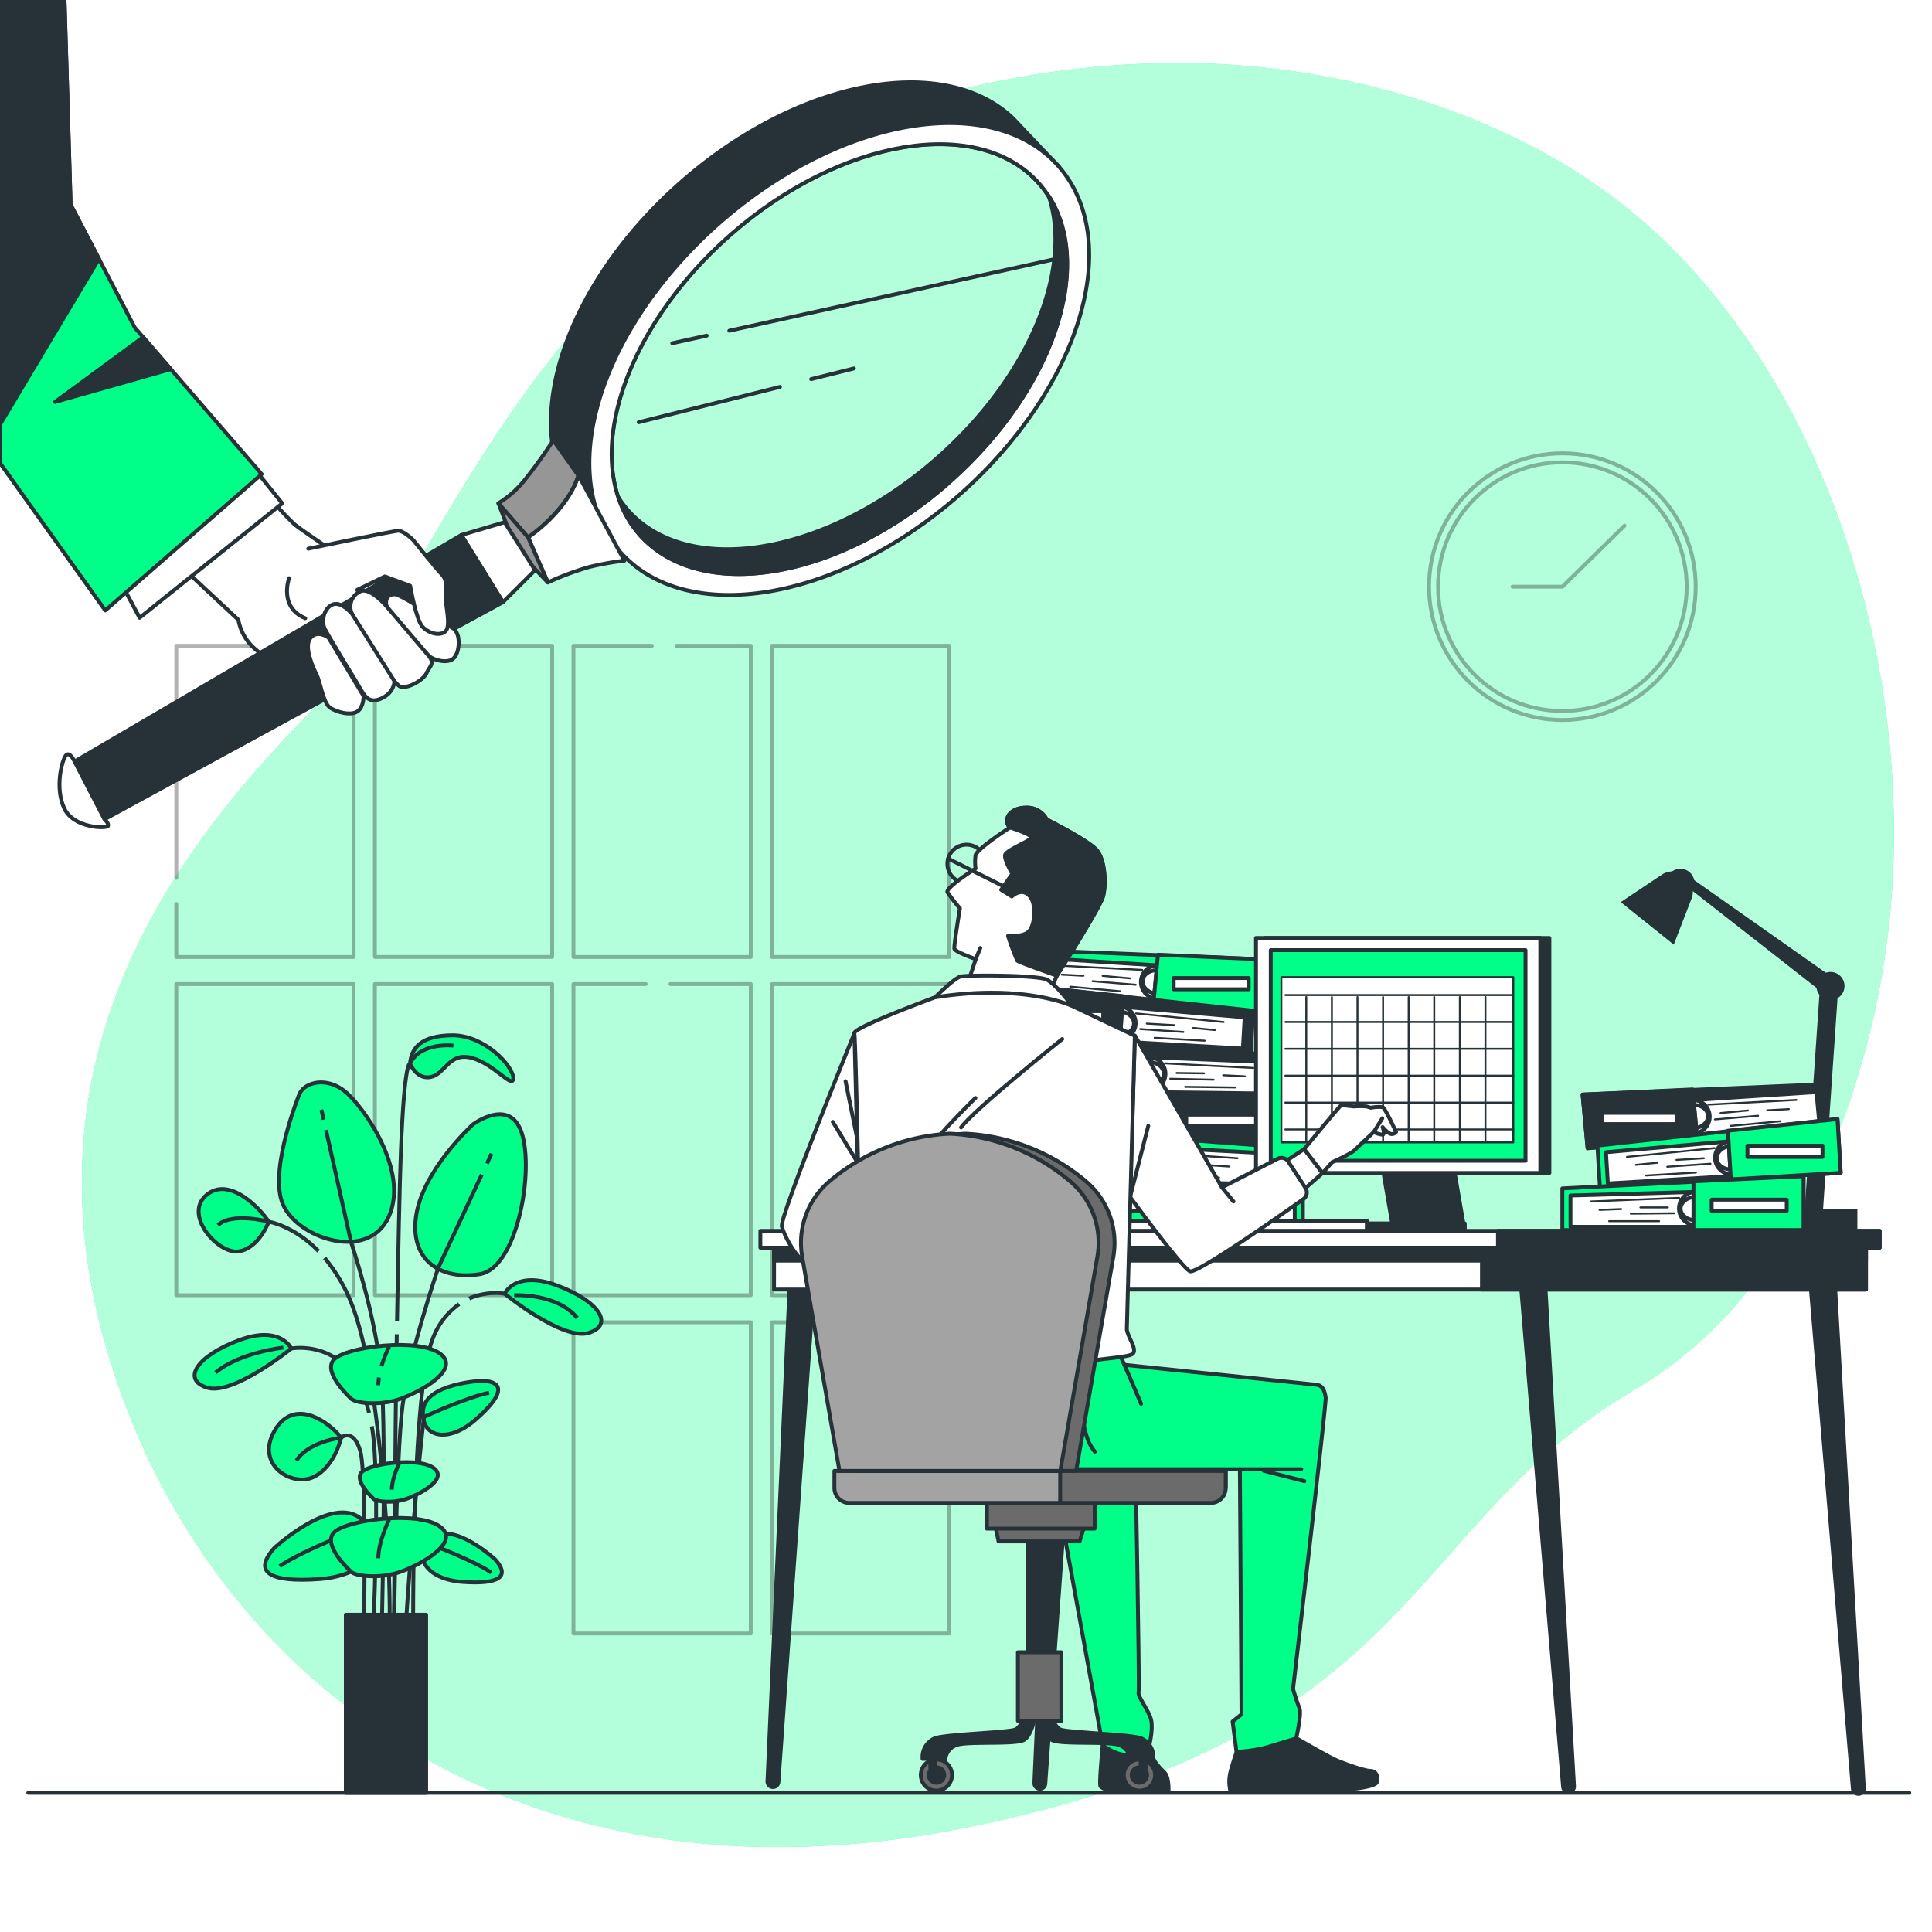 <svg class="animated" id="freepik_stories-oversight" xmlns="http://www.w3.org/2000/svg" viewBox="0 0 500 500" version="1.1" xmlns:xlink="http://www.w3.org/1999/xlink" xmlns:svgjs="http://svgjs.com/svgjs"><style>svg#freepik_stories-oversight:not(.animated) .animable {opacity: 0;}svg#freepik_stories-oversight.animated #freepik--Clock--inject-108 {animation: 1.5s Infinite  linear spin;animation-delay: 0s;}svg#freepik_stories-oversight.animated #freepik--Hand--inject-108 {animation: 1.5s Infinite  linear floating;animation-delay: 0s;}         @keyframes spin {             from {                 transform: rotate(0);               }               to {                 transform: rotate(360deg);               }         }                 @keyframes floating {                0% {                    opacity: 1;                    transform: translateY(0px);                }                50% {                    transform: translateY(-10px);                }                100% {                    opacity: 1;                    transform: translateY(0px);                }            }        </style><g id="freepik--background-simple--inject-108" class="animable" style="transform-origin: 255.668px 247.166px;"><path d="M488.67,241c-5.18,43.91-25.23,94.95-65.27,118.4C362.91,394.84,368,449.35,249.9,473A242.91,242.91,0,0,1,197.55,478a202.49,202.49,0,0,1-25.69-2.1c-75-11-125.54-63.12-144.07-126.09-24.38-82.8,24.3-137,56.57-169.68S140.26,45.68,256.15,21.47A235.49,235.49,0,0,1,310,16.36c41.23,1,86.2,14.55,117.32,42.81q3.51,3.18,6.83,6.59C477.36,110.16,495.74,181.15,488.67,241Z" style="fill: rgb(0, 255, 136); transform-origin: 255.668px 247.166px;" id="elfvxoztutiqo" class="animable"></path><g id="elqpzpq1ozb4"><path d="M488.67,241c-5.18,43.91-25.23,94.95-65.27,118.4C362.91,394.84,368,449.35,249.9,473A242.91,242.91,0,0,1,197.55,478a202.49,202.49,0,0,1-25.69-2.1c-75-11-125.54-63.12-144.07-126.09-24.38-82.8,24.3-137,56.57-169.68S140.26,45.68,256.15,21.47A235.49,235.49,0,0,1,310,16.36c41.23,1,86.2,14.55,117.32,42.81q3.51,3.18,6.83,6.59C477.36,110.16,495.74,181.15,488.67,241Z" style="fill: rgb(255, 255, 255); opacity: 0.7; transform-origin: 255.668px 247.166px;" class="animable"></path></g></g><g id="freepik--Floor--inject-108" class="animable" style="transform-origin: 250.72px 463.98px;"><line x1="494.13" y1="463.98" x2="7.31" y2="463.98" style="fill: none; stroke: rgb(38, 50, 56); stroke-linecap: round; stroke-linejoin: round; transform-origin: 250.72px 463.98px;" id="elmwf3d0jl6a" class="animable"></line></g><g id="freepik--Clock--inject-108" class="animable" style="transform-origin: 404.34px 151.83px;"><g id="elihg30z9d2p"><g style="opacity: 0.3; transform-origin: 404.34px 151.83px;" class="animable"><circle cx="404.34" cy="151.83" r="34.51" style="fill: none; stroke: rgb(0, 0, 0); stroke-linecap: round; stroke-linejoin: round; transform-origin: 404.34px 151.83px;" id="elvj4ledrc1ef" class="animable"></circle><circle cx="404.34" cy="151.83" r="32.17" style="fill: none; stroke: rgb(0, 0, 0); stroke-linecap: round; stroke-linejoin: round; transform-origin: 404.34px 151.83px;" id="elt1eofrljp58" class="animable"></circle><polyline points="391.46 151.83 404.34 151.83 420.42 136.04" style="fill: none; stroke: rgb(0, 0, 0); stroke-linecap: round; stroke-linejoin: round; transform-origin: 405.94px 143.935px;" id="el9zray9e1q6p" class="animable"></polyline></g></g></g><g id="freepik--Window--inject-108" class="animable" style="transform-origin: 145.655px 294.935px;"><g id="el5ast164xs2n"><g style="opacity: 0.3; transform-origin: 145.655px 294.935px;" class="animable"><rect x="199.8" y="167.13" width="45.88" height="80.53" style="fill: none; stroke: rgb(0, 0, 0); stroke-linecap: round; stroke-linejoin: round; transform-origin: 222.74px 207.395px;" id="el4uik57wj1ju" class="animable"></rect><polyline points="245.68 305.08 245.68 254.67 199.8 254.67 199.8 335.2 245.68 335.2 245.68 311.85" style="fill: none; stroke: rgb(0, 0, 0); stroke-linecap: round; stroke-linejoin: round; transform-origin: 222.74px 294.935px;" id="elqqndodrhpa" class="animable"></polyline><rect x="199.8" y="342.21" width="45.88" height="80.53" style="fill: none; stroke: rgb(0, 0, 0); stroke-linecap: round; stroke-linejoin: round; transform-origin: 222.74px 382.475px;" id="el8hkhl0yqzwf" class="animable"></rect><polyline points="168.71 167.13 148.41 167.13 148.41 247.67 194.29 247.67 194.29 167.13 175.1 167.13" style="fill: none; stroke: rgb(0, 0, 0); stroke-linecap: round; stroke-linejoin: round; transform-origin: 171.35px 207.4px;" id="elhgmpaaji2nk" class="animable"></polyline><polyline points="167.11 254.67 148.41 254.67 148.41 335.2 194.29 335.2 194.29 254.67 173.5 254.67" style="fill: none; stroke: rgb(0, 0, 0); stroke-linecap: round; stroke-linejoin: round; transform-origin: 171.35px 294.935px;" id="elbvfbsnq5ay" class="animable"></polyline><rect x="148.41" y="342.21" width="45.88" height="80.53" style="fill: none; stroke: rgb(0, 0, 0); stroke-linecap: round; stroke-linejoin: round; transform-origin: 171.35px 382.475px;" id="elitjp4ip6p3" class="animable"></rect><rect x="97.02" y="167.13" width="45.88" height="80.53" style="fill: none; stroke: rgb(0, 0, 0); stroke-linecap: round; stroke-linejoin: round; transform-origin: 119.96px 207.395px;" id="elxq6gg66vd49" class="animable"></rect><rect x="97.02" y="254.67" width="45.88" height="80.53" style="fill: none; stroke: rgb(0, 0, 0); stroke-linecap: round; stroke-linejoin: round; transform-origin: 119.96px 294.935px;" id="elazfy9b66c78" class="animable"></rect><polyline points="45.63 233.96 45.63 247.67 91.52 247.67 91.52 167.13 45.63 167.13 45.63 227.19" style="fill: none; stroke: rgb(0, 0, 0); stroke-linecap: round; stroke-linejoin: round; transform-origin: 68.575px 207.4px;" id="elzp8uco9eto" class="animable"></polyline><rect x="45.63" y="254.67" width="45.88" height="80.53" style="fill: none; stroke: rgb(0, 0, 0); stroke-linecap: round; stroke-linejoin: round; transform-origin: 68.57px 294.935px;" id="elulf2ghhb68p" class="animable"></rect></g></g></g><g id="freepik--Plant--inject-108" class="animable" style="transform-origin: 102.99px 365.965px;"><path d="M69.55,316.17s-2.45,6.75-7.68,7.68-14.43-9.22-8.6-14.44S67.1,312.48,69.55,316.17Z" style="fill: rgb(0, 255, 136); stroke: rgb(38, 50, 56); stroke-linecap: round; stroke-linejoin: round; transform-origin: 60.475px 315.821px;" id="elb6vx7120yjv" class="animable"></path><path d="M77.54,283s-7.68,18.74-4.61,27.95,22.12,16,27.65,4-6.76-28.88-11.37-32.56S79.08,279.92,77.54,283Z" style="fill: rgb(0, 255, 136); stroke: rgb(38, 50, 56); stroke-linecap: round; stroke-linejoin: round; transform-origin: 87.094px 300.752px;" id="eltweiv0imj2" class="animable"></path><path d="M122.39,291s-13.21,12-14.75,24,7.38,16.28,16.59,14.74,13.82-24.88,11.06-35.63S122.39,291,122.39,291Z" style="fill: rgb(0, 255, 136); stroke: rgb(38, 50, 56); stroke-linecap: round; stroke-linejoin: round; transform-origin: 121.775px 309.204px;" id="elsd4928amb48" class="animable"></path><path d="M124.85,357.33s-14.75.61-15.36,7.68,6.45,8.6,13.51,2.46S131,357.64,124.85,357.33Z" style="fill: rgb(0, 255, 136); stroke: rgb(38, 50, 56); stroke-linecap: round; stroke-linejoin: round; transform-origin: 119.193px 364.318px;" id="elg6hzqqc7es" class="animable"></path><path d="M109.73,366.69s11.62-5.31,16.85-6.24" style="fill: none; stroke: rgb(38, 50, 56); stroke-miterlimit: 10; transform-origin: 118.155px 363.57px;" id="elhr0zmz2nl4" class="animable"></path><path d="M128.13,403.56s-10.83-10-16.27-5.48-1.55,10.64,7.78,11.32S132.25,408.13,128.13,403.56Z" style="fill: rgb(0, 255, 136); stroke: rgb(38, 50, 56); stroke-linecap: round; stroke-linejoin: round; transform-origin: 119.628px 403.219px;" id="elwqyybc12mxi" class="animable"></path><path d="M110.84,399.44s12,4.49,16.3,7.55" style="fill: none; stroke: rgb(38, 50, 56); stroke-miterlimit: 10; transform-origin: 118.99px 403.215px;" id="eliwoozochck" class="animable"></path><path d="M71,400.61s14.93-13.82,22.44-7.56,2.14,14.67-10.74,15.61S65.33,406.91,71,400.61Z" style="fill: rgb(0, 255, 136); stroke: rgb(38, 50, 56); stroke-linecap: round; stroke-linejoin: round; transform-origin: 82.729px 400.133px;" id="elh17trxhsvj9" class="animable"></path><path d="M94.85,394.93s-16.5,6.19-22.48,10.41" style="fill: none; stroke: rgb(38, 50, 56); stroke-miterlimit: 10; transform-origin: 83.61px 400.135px;" id="elcm49xfl6clh" class="animable"></path><path d="M88.29,372.07s-1.53,7.38-7.06,10.14-15.36-3.07-10.14-12S85.53,368.39,88.29,372.07Z" style="fill: rgb(0, 255, 136); stroke: rgb(38, 50, 56); stroke-linecap: round; stroke-linejoin: round; transform-origin: 78.95px 374.396px;" id="elg5h1tjr54um" class="animable"></path><path d="M75.39,349s-2.77-6.15-13.52-2.16-15,10.14-8.29,12.29S75.39,349,75.39,349Z" style="fill: rgb(0, 255, 136); stroke: rgb(38, 50, 56); stroke-linecap: round; stroke-linejoin: round; transform-origin: 62.874px 352.438px;" id="elwunxhj1xpxt" class="animable"></path><path d="M73.33,348.76S61.94,350,55.79,355.22" style="fill: none; stroke: rgb(38, 50, 56); stroke-miterlimit: 10; transform-origin: 64.56px 351.99px;" id="el0pglqod7hbde" class="animable"></path><path d="M106.11,275.31s1.84,4.3,5.53,3.38,4.6-6.45,10.44-4.91,10.75,8.29,10.75,5.22-7.37-11.06-15.66-11.06S106.41,271.32,106.11,275.31Z" style="fill: rgb(0, 255, 136); stroke: rgb(38, 50, 56); stroke-linecap: round; stroke-linejoin: round; transform-origin: 119.47px 273.866px;" id="elbl64c6nbh0u" class="animable"></path><path d="M75.39,349s13.23-2.54,18.73,12.14a42.81,42.81,0,0,1,1.39,4.5" style="fill: none; stroke: rgb(38, 50, 56); stroke-miterlimit: 10; transform-origin: 85.45px 357.236px;" id="elil0p386t35" class="animable"></path><path d="M130.59,334.81s2.77-6.15,13.52-2.15,15,10.13,8.29,12.28S130.59,334.81,130.59,334.81Z" style="fill: rgb(0, 255, 136); stroke: rgb(38, 50, 56); stroke-linecap: round; stroke-linejoin: round; transform-origin: 143.106px 338.25px;" id="elyhfy2vv4gzk" class="animable"></path><path d="M133.05,335.21s11.08-.61,16.31,5.85" style="fill: none; stroke: rgb(38, 50, 56); stroke-miterlimit: 10; transform-origin: 141.205px 338.127px;" id="elshdr6cxt11" class="animable"></path><path d="M130.59,334.81a17,17,0,0,0-9.15,1.24" style="fill: none; stroke: rgb(38, 50, 56); stroke-miterlimit: 10; transform-origin: 126.015px 335.346px;" id="elg8vg6owrdnw" class="animable"></path><path d="M82.44,323.79c-6.48-6.62-12.89-7.62-12.89-7.62s-9.46-2.51-13.15.88" style="fill: none; stroke: rgb(38, 50, 56); stroke-miterlimit: 10; transform-origin: 69.42px 319.533px;" id="elv03t27zyzd" class="animable"></path><line x1="83.76" y1="289.76" x2="83.18" y2="287.19" style="fill: none; stroke: rgb(38, 50, 56); stroke-miterlimit: 10; transform-origin: 83.47px 288.475px;" id="el1vztrm8hxc7" class="animable"></line><path d="M98.71,425.56s1.38-52.9,0-69-7.8-34.88-7.8-34.88l-6.54-29.23" style="fill: none; stroke: rgb(38, 50, 56); stroke-miterlimit: 10; transform-origin: 91.847px 359.005px;" id="eluo258s3jba" class="animable"></path><line x1="126.02" y1="301.12" x2="127.2" y2="298.58" style="fill: none; stroke: rgb(38, 50, 56); stroke-miterlimit: 10; transform-origin: 126.61px 299.85px;" id="elx4wm5h3lher" class="animable"></line><path d="M101.93,425.5s.46-48.25,2.29-62,9.18-35.34,9.18-35.34L124.67,304" style="fill: none; stroke: rgb(38, 50, 56); stroke-miterlimit: 10; transform-origin: 113.3px 364.75px;" id="el0ejf3cbzo9sf" class="animable"></path><path d="M109.73,366.69s-3.21,27.67-5,58.88" style="fill: none; stroke: rgb(38, 50, 56); stroke-miterlimit: 10; transform-origin: 107.23px 396.13px;" id="elcm4tcwec0s" class="animable"></path><path d="M94.12,425.5s.92-44.12-.91-50.09-4.92-3.34-4.92-3.34-8.49,1-11.57,5.93" style="fill: none; stroke: rgb(38, 50, 56); stroke-miterlimit: 10; transform-origin: 85.536px 398.497px;" id="elgor7z7l80cf" class="animable"></path><path d="M96.23,369.12c2.4,13.45.19,56.43.19,56.43" style="fill: none; stroke: rgb(38, 50, 56); stroke-miterlimit: 10; transform-origin: 96.789px 397.335px;" id="elbiy1fq5fcl" class="animable"></path><path d="M118.83,337.5a19.11,19.11,0,0,0-7,9.45c-5.51,14.69-4.88,78.62-4.88,78.62" style="fill: none; stroke: rgb(38, 50, 56); stroke-miterlimit: 10; transform-origin: 112.879px 381.535px;" id="elplu0l113hq" class="animable"></path><path d="M84,325.54a43.4,43.4,0,0,1,7.79,14.07c7.34,21.12,10.1,75.79,8.72,85.89" style="fill: none; stroke: rgb(38, 50, 56); stroke-miterlimit: 10; transform-origin: 92.427px 375.52px;" id="eln0gifnmh6zc" class="animable"></path><path d="M102.69,345.3c-.45,26.64-.76,80.2-.76,80.2" style="fill: none; stroke: rgb(38, 50, 56); stroke-miterlimit: 10; transform-origin: 102.31px 385.4px;" id="el6ws4h90gua" class="animable"></path><path d="M102.75,342c.3-17.62.66-34.86,1-44.14.92-23.87,2.35-22.53,2.35-22.53s1.7-5.36,11.24-4.74" style="fill: none; stroke: rgb(38, 50, 56); stroke-miterlimit: 10; transform-origin: 110.045px 306.27px;" id="elpon87i3owf" class="animable"></path><path d="M91,362.1s-7.68-6.84-4.61-10.21,22.12-5.84,27.65-1.46-6.76,10.55-11.36,11.9S92.53,363.23,91,362.1Z" style="fill: rgb(0, 255, 136); stroke: rgb(38, 50, 56); stroke-linecap: round; stroke-linejoin: round; transform-origin: 100.554px 355.62px;" id="elg7b514dtzi" class="animable"></path><path d="M98.08,356.5a14.39,14.39,0,0,0-.17,2" style="fill: none; stroke: rgb(38, 50, 56); stroke-miterlimit: 10; transform-origin: 97.995px 357.5px;" id="el9lz00of2zrw" class="animable"></path><path d="M100.72,348.5a35.32,35.32,0,0,0-2,5.09" style="fill: none; stroke: rgb(38, 50, 56); stroke-miterlimit: 10; transform-origin: 99.72px 351.045px;" id="eldame3j46izd" class="animable"></path><path d="M91,406.88s-7.68-6.85-4.61-10.22,22.12-5.83,27.65-1.46-6.76,10.56-11.36,11.9S92.53,408,91,406.88Z" style="fill: rgb(0, 255, 136); stroke: rgb(38, 50, 56); stroke-linecap: round; stroke-linejoin: round; transform-origin: 100.554px 400.39px;" id="el2usdnrc1wxh" class="animable"></path><path d="M100.72,393.28s-2.81,5.62-2.81,10" style="fill: none; stroke: rgb(38, 50, 56); stroke-miterlimit: 10; transform-origin: 99.315px 398.28px;" id="eln9ysgs7l7uh" class="animable"></path><path d="M96.71,387.94s-5.21-4.65-3.13-6.93,15-4,18.77-1-4.59,7.16-7.72,8.08S97.75,388.71,96.71,387.94Z" style="fill: rgb(0, 255, 136); stroke: rgb(38, 50, 56); stroke-linecap: round; stroke-linejoin: round; transform-origin: 103.199px 383.533px;" id="elj7sgus7fn3" class="animable"></path><path d="M103.32,378.71s-1.91,3.81-1.91,6.81" style="fill: none; stroke: rgb(38, 50, 56); stroke-miterlimit: 10; transform-origin: 102.365px 382.115px;" id="eleyl54gplc4r" class="animable"></path><rect x="89.5" y="417.89" width="20.79" height="46.1" style="fill: rgb(38, 50, 56); stroke: rgb(38, 50, 56); stroke-linecap: round; stroke-linejoin: round; transform-origin: 99.895px 440.94px;" id="elgbcmv5iw8yu" class="animable"></rect></g><g id="freepik--Table--inject-108" class="animable animator-active" style="transform-origin: 341.62px 344.546px;"><g id="eltwkc7cdgl0m"><rect x="457.03" y="312.82" width="23.66" height="6.07" style="fill: rgb(38, 50, 56); transform-origin: 468.86px 315.855px; transform: rotate(180deg);" class="animable"></rect></g><path d="M469.47,314.89a2.36,2.36,0,0,0,2.36-2.21L475.78,255a2.37,2.37,0,0,0-4.73-.33l-3.95,57.65a2.38,2.38,0,0,0,2.21,2.53Z" style="fill: rgb(38, 50, 56); transform-origin: 471.44px 283.677px;" id="elin0ko611csb" class="animable"></path><path d="M473.71,257.85a2.37,2.37,0,0,0,1.42-4.27l-38.89-27.37a1.17,1.17,0,0,0-1.39,1.87l37.45,29.3A2.34,2.34,0,0,0,473.71,257.85Z" style="fill: rgb(38, 50, 56); transform-origin: 455.272px 241.945px;" id="elv0dmr2yp7g" class="animable"></path><path d="M470.08,255.18a3.64,3.64,0,1,1,3.64,3.64A3.64,3.64,0,0,1,470.08,255.18Z" style="fill: rgb(38, 50, 56); transform-origin: 473.72px 255.18px;" id="el8w4p831trlp" class="animable"></path><path d="M431.24,228.48a3.64,3.64,0,1,1,3.64,3.64A3.64,3.64,0,0,1,431.24,228.48Z" style="fill: rgb(38, 50, 56); transform-origin: 434.88px 228.48px;" id="elkcgwk7ol3y" class="animable"></path><path d="M419.44,233.47l13.73,11,4.6-11.89a5.19,5.19,0,0,0-1.6-5.92h0a5.17,5.17,0,0,0-6.12-.27Z" style="fill: rgb(38, 50, 56); transform-origin: 428.779px 234.993px;" id="elhuua0tcbzcu" class="animable"></path><polygon points="328.15 248.35 265.7 245.81 264.71 256.55 326.88 262.25 328.15 248.35" style="fill: rgb(0, 255, 136); stroke: rgb(38, 50, 56); stroke-linecap: round; stroke-linejoin: round; transform-origin: 296.43px 254.03px;" id="ela25f3jkgbx5" class="animable"></polygon><polygon points="299.46 249.83 267.63 247.83 266.89 255.9 298.59 258.81 299.46 249.83" style="fill: rgb(255, 255, 255); stroke: rgb(38, 50, 56); stroke-linecap: round; stroke-linejoin: round; transform-origin: 283.175px 253.32px;" id="elkab08o3l3r" class="animable"></polygon><path d="M299.46,249.83a4.31,4.31,0,1,0,4.41,4.7A4.57,4.57,0,0,0,299.46,249.83Zm-.2,7.32c-2.11-.2-3.71-1.7-3.55-3.37s2-2.85,4.11-2.66,3.71,1.7,3.55,3.37S301.38,257.34,299.26,257.15Z" style="fill: rgb(255, 255, 255); stroke: rgb(38, 50, 56); stroke-linecap: round; stroke-linejoin: round; transform-origin: 299.57px 254.139px;" id="elcrvpbwsgpt" class="animable"></path><polygon points="328.15 248.35 299.67 247.08 298.51 259.65 326.88 262.25 328.15 248.35" style="fill: rgb(0, 255, 136); stroke: rgb(38, 50, 56); stroke-linecap: round; stroke-linejoin: round; transform-origin: 313.33px 254.665px;" id="el2gizz41rkxp" class="animable"></polygon><g id="elvf6al4bmc2n"><rect x="303.75" y="253.11" width="19.42" height="2.91" style="fill: rgb(255, 255, 255); stroke: rgb(38, 50, 56); stroke-linecap: round; stroke-linejoin: round; transform-origin: 313.46px 254.565px; transform: rotate(5.24deg);" class="animable"></rect></g><line x1="295.59" y1="251.01" x2="272.82" y2="249.84" style="fill: rgb(255, 255, 255); stroke: rgb(38, 50, 56); stroke-linecap: round; stroke-linejoin: round; stroke-width: 0.5px; transform-origin: 284.205px 250.425px;" id="elq3or27k8p5d" class="animable"></line><line x1="274.78" y1="252.23" x2="280.38" y2="252.52" style="fill: rgb(255, 255, 255); stroke: rgb(38, 50, 56); stroke-linecap: round; stroke-linejoin: round; stroke-width: 0.5px; transform-origin: 277.58px 252.375px;" id="el4vuw3ys8puh" class="animable"></line><line x1="293.92" y1="254.85" x2="282.74" y2="253.93" style="fill: rgb(255, 255, 255); stroke: rgb(38, 50, 56); stroke-linecap: round; stroke-linejoin: round; stroke-width: 0.5px; transform-origin: 288.33px 254.39px;" id="eleyvphho8zzp" class="animable"></line><line x1="292.45" y1="253.2" x2="285.36" y2="252.55" style="fill: rgb(255, 255, 255); stroke: rgb(38, 50, 56); stroke-linecap: round; stroke-linejoin: round; stroke-width: 0.5px; transform-origin: 288.905px 252.875px;" id="el56zhen3r8dx" class="animable"></line><line x1="276.98" y1="255.35" x2="289.87" y2="256.53" style="fill: rgb(255, 255, 255); stroke: rgb(38, 50, 56); stroke-linecap: round; stroke-linejoin: round; stroke-width: 0.5px; transform-origin: 283.425px 255.94px;" id="elqepx33iul7q" class="animable"></line><polygon points="262.19 254.81 324.33 261.57 323.71 272.33 261.39 268.74 262.19 254.81" style="fill: rgb(38, 50, 56); stroke: rgb(38, 50, 56); stroke-linecap: round; stroke-linejoin: round; transform-origin: 292.86px 263.57px;" id="eln71xv9wwbg" class="animable"></polygon><polygon points="290.35 260.53 322.12 263.28 321.66 271.37 289.87 269.54 290.35 260.53" style="fill: rgb(255, 255, 255); stroke: rgb(38, 50, 56); stroke-linecap: round; stroke-linejoin: round; transform-origin: 305.995px 265.95px;" id="elf6xfjuaisll" class="animable"></polygon><path d="M290.35,260.53a4.31,4.31,0,1,1-5.06,4A4.58,4.58,0,0,1,290.35,260.53Zm-.89,7.27c2.12.12,3.92-1.13,4-2.8s-1.54-3.12-3.67-3.24-3.92,1.13-4,2.8S287.33,267.68,289.46,267.8Z" style="fill: rgb(255, 255, 255); stroke: rgb(38, 50, 56); stroke-linecap: round; stroke-linejoin: round; transform-origin: 289.593px 264.792px;" id="els128zju93j" class="animable"></path><polygon points="262.19 254.81 290.55 257.79 289.82 270.38 261.39 268.74 262.19 254.81" style="fill: rgb(38, 50, 56); stroke: rgb(38, 50, 56); stroke-linecap: round; stroke-linejoin: round; transform-origin: 275.97px 262.595px;" id="eldlgy8dp8cy" class="animable"></polygon><g id="elesfs1i4kum4"><rect x="266.09" y="261.69" width="19.42" height="2.91" style="fill: rgb(255, 255, 255); stroke: rgb(38, 50, 56); stroke-linecap: round; stroke-linejoin: round; transform-origin: 275.8px 263.145px; transform: rotate(-176.7deg);" class="animable"></rect></g><line x1="294" y1="262.27" x2="316.69" y2="264.5" style="fill: rgb(255, 255, 255); stroke: rgb(38, 50, 56); stroke-linecap: round; stroke-linejoin: round; stroke-width: 0.5px; transform-origin: 305.345px 263.385px;" id="el9o8f30hfett" class="animable"></line><line x1="314.4" y1="266.57" x2="308.81" y2="266.03" style="fill: rgb(255, 255, 255); stroke: rgb(38, 50, 56); stroke-linecap: round; stroke-linejoin: round; stroke-width: 0.5px; transform-origin: 311.605px 266.3px;" id="elufnx5lrzm2" class="animable"></line><line x1="295.08" y1="266.32" x2="306.27" y2="267.07" style="fill: rgb(255, 255, 255); stroke: rgb(38, 50, 56); stroke-linecap: round; stroke-linejoin: round; stroke-width: 0.5px; transform-origin: 300.675px 266.695px;" id="elqpmf99qxdm" class="animable"></line><line x1="296.78" y1="264.9" x2="303.89" y2="265.31" style="fill: rgb(255, 255, 255); stroke: rgb(38, 50, 56); stroke-linecap: round; stroke-linejoin: round; stroke-width: 0.5px; transform-origin: 300.335px 265.105px;" id="elbfg0v1jadyh" class="animable"></line><line x1="311.76" y1="269.33" x2="298.83" y2="268.59" style="fill: rgb(255, 255, 255); stroke: rgb(38, 50, 56); stroke-linecap: round; stroke-linejoin: round; stroke-width: 0.5px; transform-origin: 305.295px 268.96px;" id="els1bzls5cfyd" class="animable"></line><polygon points="269.48 269.19 331.86 273.11 331.73 283.89 269.31 283.13 269.48 269.19" style="fill: rgb(38, 50, 56); stroke: rgb(38, 50, 56); stroke-linecap: round; stroke-linejoin: round; transform-origin: 300.585px 276.54px;" id="elex2413y4pau" class="animable"></polygon><polygon points="297.86 273.62 329.73 274.92 329.63 283.02 297.8 282.64 297.86 273.62" style="fill: rgb(255, 255, 255); stroke: rgb(38, 50, 56); stroke-linecap: round; stroke-linejoin: round; transform-origin: 313.765px 278.32px;" id="elkfy9epcevfi" class="animable"></polygon><path d="M297.86,273.61a4.31,4.31,0,1,1-4.86,4.23A4.59,4.59,0,0,1,297.86,273.61Zm-.56,7.31c2.13,0,3.87-1.31,3.89-3s-1.69-3.05-3.81-3.08-3.87,1.31-3.89,3S295.18,280.89,297.3,280.92Z" style="fill: rgb(255, 255, 255); stroke: rgb(38, 50, 56); stroke-linecap: round; stroke-linejoin: round; transform-origin: 297.31px 277.898px;" id="elliicsu2nz6a" class="animable"></path><polygon points="269.48 269.19 297.94 270.86 297.79 283.48 269.31 283.13 269.48 269.19" style="fill: rgb(38, 50, 56); stroke: rgb(38, 50, 56); stroke-linecap: round; stroke-linejoin: round; transform-origin: 283.625px 276.335px;" id="elktl47qwh2g" class="animable"></polygon><g id="elpo26o65a9zg"><rect x="273.74" y="275.43" width="19.42" height="2.91" style="fill: rgb(255, 255, 255); stroke: rgb(38, 50, 56); stroke-linecap: round; stroke-linejoin: round; transform-origin: 283.45px 276.885px; transform: rotate(-179.31deg);" class="animable"></rect></g><line x1="301.59" y1="275.19" x2="324.36" y2="276.38" style="fill: rgb(255, 255, 255); stroke: rgb(38, 50, 56); stroke-linecap: round; stroke-linejoin: round; stroke-width: 0.5px; transform-origin: 312.975px 275.785px;" id="elq99sned2qkr" class="animable"></line><line x1="322.17" y1="278.55" x2="316.56" y2="278.27" style="fill: rgb(255, 255, 255); stroke: rgb(38, 50, 56); stroke-linecap: round; stroke-linejoin: round; stroke-width: 0.5px; transform-origin: 319.365px 278.41px;" id="el87nptcoaun5" class="animable"></line><line x1="302.85" y1="279.18" x2="314.07" y2="279.42" style="fill: rgb(255, 255, 255); stroke: rgb(38, 50, 56); stroke-linecap: round; stroke-linejoin: round; stroke-width: 0.5px; transform-origin: 308.46px 279.3px;" id="el81n64ip2oqf" class="animable"></line><line x1="304.49" y1="277.69" x2="311.61" y2="277.78" style="fill: rgb(255, 255, 255); stroke: rgb(38, 50, 56); stroke-linecap: round; stroke-linejoin: round; stroke-width: 0.5px; transform-origin: 308.05px 277.735px;" id="elvs1rv6v158" class="animable"></line><line x1="319.65" y1="281.43" x2="306.71" y2="281.28" style="fill: rgb(255, 255, 255); stroke: rgb(38, 50, 56); stroke-linecap: round; stroke-linejoin: round; stroke-width: 0.5px; transform-origin: 313.18px 281.355px;" id="elywmggv4am8" class="animable"></line><polygon points="331.19 283.24 268.68 282.73 268.05 293.49 330.37 297.17 331.19 283.24" style="fill: rgb(38, 50, 56); stroke: rgb(38, 50, 56); stroke-linecap: round; stroke-linejoin: round; transform-origin: 299.62px 289.95px;" id="el0j0rmh4hnpmf" class="animable"></polygon><polygon points="302.56 285.64 270.68 284.69 270.21 292.77 301.99 294.65 302.56 285.64" style="fill: rgb(255, 255, 255); stroke: rgb(38, 50, 56); stroke-linecap: round; stroke-linejoin: round; transform-origin: 286.385px 289.67px;" id="el1mf5s7n5zml" class="animable"></polygon><path d="M302.56,285.65a4.31,4.31,0,1,0,4.56,4.55A4.57,4.57,0,0,0,302.56,285.65Zm0,7.32c-2.12-.13-3.76-1.58-3.66-3.25s1.9-2.92,4-2.79,3.76,1.58,3.66,3.24S304.73,293.09,302.6,293Z" style="fill: rgb(255, 255, 255); stroke: rgb(38, 50, 56); stroke-linecap: round; stroke-linejoin: round; transform-origin: 302.814px 289.956px;" id="elp4k05sbe4ic" class="animable"></path><polygon points="331.19 283.24 302.68 282.89 301.94 295.49 330.37 297.17 331.19 283.24" style="fill: rgb(38, 50, 56); stroke: rgb(38, 50, 56); stroke-linecap: round; stroke-linejoin: round; transform-origin: 316.565px 290.03px;" id="el6cagtc3mvm4" class="animable"></polygon><g id="elwdkt1x64hsd"><rect x="307" y="288.47" width="19.42" height="2.91" style="fill: rgb(255, 255, 255); stroke: rgb(38, 50, 56); stroke-linecap: round; stroke-linejoin: round; transform-origin: 316.71px 289.925px; transform: rotate(3.37deg);" class="animable"></rect></g><line x1="298.73" y1="286.95" x2="275.94" y2="286.53" style="fill: rgb(255, 255, 255); stroke: rgb(38, 50, 56); stroke-linecap: round; stroke-linejoin: round; stroke-width: 0.5px; transform-origin: 287.335px 286.74px;" id="ellanl43ginem" class="animable"></line><line x1="277.97" y1="288.85" x2="283.58" y2="288.96" style="fill: rgb(255, 255, 255); stroke: rgb(38, 50, 56); stroke-linecap: round; stroke-linejoin: round; stroke-width: 0.5px; transform-origin: 280.775px 288.905px;" id="elipy2bf80zk" class="animable"></line><line x1="297.19" y1="290.84" x2="285.99" y2="290.29" style="fill: rgb(255, 255, 255); stroke: rgb(38, 50, 56); stroke-linecap: round; stroke-linejoin: round; stroke-width: 0.5px; transform-origin: 291.59px 290.565px;" id="elbfvrpnol7yk" class="animable"></line><line x1="295.67" y1="289.24" x2="288.56" y2="288.82" style="fill: rgb(255, 255, 255); stroke: rgb(38, 50, 56); stroke-linecap: round; stroke-linejoin: round; stroke-width: 0.5px; transform-origin: 292.115px 289.03px;" id="el3ezix096d6w" class="animable"></line><line x1="280.28" y1="291.9" x2="293.2" y2="292.66" style="fill: rgb(255, 255, 255); stroke: rgb(38, 50, 56); stroke-linecap: round; stroke-linejoin: round; stroke-width: 0.5px; transform-origin: 286.74px 292.28px;" id="eltv0zh8451i" class="animable"></line><polygon points="265.48 291.84 327.81 296.57 327.54 307.35 265.13 305.79 265.48 291.84" style="fill: rgb(0, 255, 136); stroke: rgb(38, 50, 56); stroke-linecap: round; stroke-linejoin: round; transform-origin: 296.47px 299.595px;" id="eldvp85viromq" class="animable"></polygon><polygon points="293.8 296.64 325.65 298.35 325.45 306.45 293.62 305.66 293.8 296.64" style="fill: rgb(255, 255, 255); stroke: rgb(38, 50, 56); stroke-linecap: round; stroke-linejoin: round; transform-origin: 309.635px 301.545px;" id="elbyhtg0cwmgr" class="animable"></polygon><path d="M293.8,296.64a4.31,4.31,0,1,1-4.92,4.16A4.58,4.58,0,0,1,293.8,296.64Zm-.65,7.29c2.12.06,3.88-1.26,3.92-2.93s-1.65-3.06-3.77-3.12-3.88,1.26-3.93,2.93S291,303.88,293.15,303.93Z" style="fill: rgb(255, 255, 255); stroke: rgb(38, 50, 56); stroke-linecap: round; stroke-linejoin: round; transform-origin: 293.189px 300.921px;" id="elumwa4dornu" class="animable"></path><polygon points="265.48 291.84 293.92 293.89 293.6 306.5 265.13 305.79 265.48 291.84" style="fill: rgb(0, 255, 136); stroke: rgb(38, 50, 56); stroke-linecap: round; stroke-linejoin: round; transform-origin: 279.525px 299.17px;" id="el9bnm76d5jcr" class="animable"></polygon><g id="el1eg6nop3b2m"><rect x="269.64" y="298.27" width="19.42" height="2.91" style="fill: rgb(255, 255, 255); stroke: rgb(38, 50, 56); stroke-linecap: round; stroke-linejoin: round; transform-origin: 279.35px 299.725px; transform: rotate(-178.57deg);" class="animable"></rect></g><line x1="297.51" y1="298.26" x2="320.26" y2="299.75" style="fill: rgb(255, 255, 255); stroke: rgb(38, 50, 56); stroke-linecap: round; stroke-linejoin: round; stroke-width: 0.5px; transform-origin: 308.885px 299.005px;" id="elk6lv20crutt" class="animable"></line><line x1="318.04" y1="301.89" x2="312.44" y2="301.53" style="fill: rgb(255, 255, 255); stroke: rgb(38, 50, 56); stroke-linecap: round; stroke-linejoin: round; stroke-width: 0.5px; transform-origin: 315.24px 301.71px;" id="eli1zbat91hor" class="animable"></line><line x1="298.72" y1="302.27" x2="309.93" y2="302.66" style="fill: rgb(255, 255, 255); stroke: rgb(38, 50, 56); stroke-linecap: round; stroke-linejoin: round; stroke-width: 0.5px; transform-origin: 304.325px 302.465px;" id="elyf4yvnrmw4n" class="animable"></line><line x1="300.37" y1="300.8" x2="307.49" y2="300.98" style="fill: rgb(255, 255, 255); stroke: rgb(38, 50, 56); stroke-linecap: round; stroke-linejoin: round; stroke-width: 0.5px; transform-origin: 303.93px 300.89px;" id="elxhn3n3aftu" class="animable"></line><line x1="315.49" y1="304.74" x2="302.55" y2="304.42" style="fill: rgb(255, 255, 255); stroke: rgb(38, 50, 56); stroke-linecap: round; stroke-linejoin: round; stroke-width: 0.5px; transform-origin: 309.02px 304.58px;" id="el70ww4hp3q6u" class="animable"></line><polygon points="274.77 304.39 337.19 307.56 337.19 318.34 274.77 318.34 274.77 304.39" style="fill: rgb(0, 255, 136); stroke: rgb(38, 50, 56); stroke-linecap: round; stroke-linejoin: round; transform-origin: 305.98px 311.365px;" id="ely7y3en8grw9" class="animable"></polygon><polygon points="303.2 308.48 335.08 309.4 335.08 317.5 303.25 317.5 303.2 308.48" style="fill: rgb(255, 255, 255); stroke: rgb(38, 50, 56); stroke-linecap: round; stroke-linejoin: round; transform-origin: 319.14px 312.99px;" id="elyg33pmbiyi" class="animable"></polygon><path d="M303.2,308.48a4.31,4.31,0,1,1-4.82,4.28A4.58,4.58,0,0,1,303.2,308.48Zm-.47,7.31c2.13,0,3.85-1.36,3.85-3s-1.72-3-3.85-3-3.85,1.35-3.85,3S300.6,315.79,302.73,315.79Z" style="fill: rgb(255, 255, 255); stroke: rgb(38, 50, 56); stroke-linecap: round; stroke-linejoin: round; transform-origin: 302.69px 312.771px;" id="el6yfwx5roqva" class="animable"></path><polygon points="274.77 304.39 303.25 305.73 303.25 318.34 274.77 318.34 274.77 304.39" style="fill: rgb(0, 255, 136); stroke: rgb(38, 50, 56); stroke-linecap: round; stroke-linejoin: round; transform-origin: 289.01px 311.365px;" id="elugfnb8vcakf" class="animable"></polygon><g id="elkq5zsdvzbha"><rect x="279.12" y="310.47" width="19.42" height="2.91" style="fill: rgb(255, 255, 255); stroke: rgb(38, 50, 56); stroke-linecap: round; stroke-linejoin: round; transform-origin: 288.83px 311.925px; transform: rotate(180deg);" class="animable"></rect></g><line x1="306.95" y1="310.01" x2="329.73" y2="310.93" style="fill: rgb(255, 255, 255); stroke: rgb(38, 50, 56); stroke-linecap: round; stroke-linejoin: round; stroke-width: 0.5px; transform-origin: 318.34px 310.47px;" id="elval42vz14jg" class="animable"></line><line x1="327.56" y1="313.12" x2="321.95" y2="312.91" style="fill: rgb(255, 255, 255); stroke: rgb(38, 50, 56); stroke-linecap: round; stroke-linejoin: round; stroke-width: 0.5px; transform-origin: 324.755px 313.015px;" id="elwjded05w6sq" class="animable"></line><line x1="308.26" y1="313.99" x2="319.47" y2="314.09" style="fill: rgb(255, 255, 255); stroke: rgb(38, 50, 56); stroke-linecap: round; stroke-linejoin: round; stroke-width: 0.5px; transform-origin: 313.865px 314.04px;" id="ela3gxzs5qpho" class="animable"></line><line x1="309.87" y1="312.48" x2="316.99" y2="312.48" style="fill: rgb(255, 255, 255); stroke: rgb(38, 50, 56); stroke-linecap: round; stroke-linejoin: round; stroke-width: 0.5px; transform-origin: 313.43px 312.48px;" id="elscn2dqpa5ih" class="animable"></line><line x1="325.08" y1="316.04" x2="312.14" y2="316.04" style="fill: rgb(255, 255, 255); stroke: rgb(38, 50, 56); stroke-linecap: round; stroke-linejoin: round; stroke-width: 0.5px; transform-origin: 318.61px 316.04px;" id="elnmxdurj96pm" class="animable"></line><polygon points="409.57 283.27 472.02 280.61 473.03 291.35 410.87 297.16 409.57 283.27" style="fill: rgb(38, 50, 56); stroke: rgb(38, 50, 56); stroke-linecap: round; stroke-linejoin: round; transform-origin: 441.3px 288.885px;" id="elrec3vsxuqp" class="animable"></polygon><polygon points="438.26 284.69 470.09 282.63 470.85 290.7 439.15 293.67 438.26 284.69" style="fill: rgb(255, 255, 255); stroke: rgb(38, 50, 56); stroke-linecap: round; stroke-linejoin: round; transform-origin: 454.555px 288.15px;" id="elg0137yb27j" class="animable"></polygon><path d="M438.26,284.69a4.31,4.31,0,1,1-4.39,4.71A4.58,4.58,0,0,1,438.26,284.69Zm.22,7.32c2.11-.2,3.7-1.71,3.55-3.37s-2-2.85-4.12-2.65-3.71,1.7-3.55,3.37S436.36,292.21,438.48,292Z" style="fill: rgb(255, 255, 255); stroke: rgb(38, 50, 56); stroke-linecap: round; stroke-linejoin: round; transform-origin: 438.17px 288.999px;" id="elgtt2vomj09w" class="animable"></path><polygon points="409.57 283.27 438.05 281.95 439.23 294.51 410.87 297.16 409.57 283.27" style="fill: rgb(38, 50, 56); stroke: rgb(38, 50, 56); stroke-linecap: round; stroke-linejoin: round; transform-origin: 424.4px 289.555px;" id="elf0tlmbpy7dg" class="animable"></polygon><g id="el5wb2z6tmfas"><rect x="414.56" y="288" width="19.42" height="2.91" style="fill: rgb(255, 255, 255); stroke: rgb(38, 50, 56); stroke-linecap: round; stroke-linejoin: round; transform-origin: 424.27px 289.455px; transform: rotate(174.66deg);" class="animable"></rect></g><line x1="442.14" y1="285.87" x2="464.91" y2="284.66" style="fill: rgb(255, 255, 255); stroke: rgb(38, 50, 56); stroke-linecap: round; stroke-linejoin: round; stroke-width: 0.5px; transform-origin: 453.525px 285.265px;" id="eln98hlabp9em" class="animable"></line><line x1="462.95" y1="287.04" x2="457.35" y2="287.35" style="fill: rgb(255, 255, 255); stroke: rgb(38, 50, 56); stroke-linecap: round; stroke-linejoin: round; stroke-width: 0.5px; transform-origin: 460.15px 287.195px;" id="elpyxzh3kg6bp" class="animable"></line><line x1="443.81" y1="289.7" x2="454.99" y2="288.76" style="fill: rgb(255, 255, 255); stroke: rgb(38, 50, 56); stroke-linecap: round; stroke-linejoin: round; stroke-width: 0.5px; transform-origin: 449.4px 289.23px;" id="el530sdg3tmy3" class="animable"></line><line x1="445.28" y1="288.05" x2="452.37" y2="287.39" style="fill: rgb(255, 255, 255); stroke: rgb(38, 50, 56); stroke-linecap: round; stroke-linejoin: round; stroke-width: 0.5px; transform-origin: 448.825px 287.72px;" id="elo6kcz201rl" class="animable"></line><line x1="460.75" y1="290.18" x2="447.87" y2="291.38" style="fill: rgb(255, 255, 255); stroke: rgb(38, 50, 56); stroke-linecap: round; stroke-linejoin: round; stroke-width: 0.5px; transform-origin: 454.31px 290.78px;" id="eltj0j41on13f" class="animable"></line><polygon points="475.54 289.61 413.41 296.48 414.05 307.24 476.37 303.54 475.54 289.61" style="fill: rgb(0, 255, 136); stroke: rgb(38, 50, 56); stroke-linecap: round; stroke-linejoin: round; transform-origin: 444.89px 298.425px;" id="elz26gnzi1fvb" class="animable"></polygon><polygon points="447.4 295.38 415.63 298.19 416.11 306.28 447.89 304.39 447.4 295.38" style="fill: rgb(255, 255, 255); stroke: rgb(38, 50, 56); stroke-linecap: round; stroke-linejoin: round; transform-origin: 431.76px 300.83px;" id="elhr3u2fvw1i4" class="animable"></polygon><path d="M447.4,295.38a4.31,4.31,0,1,0,5.06,4A4.58,4.58,0,0,0,447.4,295.38Zm.9,7.26c-2.12.13-3.92-1.12-4-2.79s1.54-3.12,3.66-3.25,3.93,1.13,4,2.8S450.43,302.52,448.3,302.64Z" style="fill: rgb(255, 255, 255); stroke: rgb(38, 50, 56); stroke-linecap: round; stroke-linejoin: round; transform-origin: 448.157px 299.642px;" id="eldbcng9f2pgl" class="animable"></path><polygon points="475.54 289.61 447.19 292.63 447.94 305.23 476.37 303.54 475.54 289.61" style="fill: rgb(0, 255, 136); stroke: rgb(38, 50, 56); stroke-linecap: round; stroke-linejoin: round; transform-origin: 461.78px 297.42px;" id="ele4t7eakjhog" class="animable"></polygon><g id="elvq4y2dxsjbb"><rect x="452.24" y="296.51" width="19.42" height="2.91" style="fill: rgb(255, 255, 255); stroke: rgb(38, 50, 56); stroke-linecap: round; stroke-linejoin: round; transform-origin: 461.95px 297.965px; transform: rotate(-3.4deg);" class="animable"></rect></g><line x1="443.75" y1="297.13" x2="421.06" y2="299.4" style="fill: rgb(255, 255, 255); stroke: rgb(38, 50, 56); stroke-linecap: round; stroke-linejoin: round; stroke-width: 0.5px; transform-origin: 432.405px 298.265px;" id="elxvodbtuot8b" class="animable"></line><line x1="423.36" y1="301.46" x2="428.94" y2="300.91" style="fill: rgb(255, 255, 255); stroke: rgb(38, 50, 56); stroke-linecap: round; stroke-linejoin: round; stroke-width: 0.5px; transform-origin: 426.15px 301.185px;" id="elx2tj1uj10we" class="animable"></line><line x1="442.68" y1="301.17" x2="431.49" y2="301.95" style="fill: rgb(255, 255, 255); stroke: rgb(38, 50, 56); stroke-linecap: round; stroke-linejoin: round; stroke-width: 0.5px; transform-origin: 437.085px 301.56px;" id="elb5n7ympwruu" class="animable"></line><line x1="440.97" y1="299.76" x2="433.87" y2="300.19" style="fill: rgb(255, 255, 255); stroke: rgb(38, 50, 56); stroke-linecap: round; stroke-linejoin: round; stroke-width: 0.5px; transform-origin: 437.42px 299.975px;" id="eljo7xnvaorf" class="animable"></line><line x1="426" y1="304.22" x2="438.92" y2="303.45" style="fill: rgb(255, 255, 255); stroke: rgb(38, 50, 56); stroke-linecap: round; stroke-linejoin: round; stroke-width: 0.5px; transform-origin: 432.46px 303.835px;" id="el1j1cm024gm6" class="animable"></line><polygon points="466.75 304.39 404.33 307.56 404.33 318.34 466.75 318.34 466.75 304.39" style="fill: rgb(0, 255, 136); stroke: rgb(38, 50, 56); stroke-linecap: round; stroke-linejoin: round; transform-origin: 435.54px 311.365px;" id="elnk0n79x2c8" class="animable"></polygon><polygon points="438.32 308.48 406.44 309.4 406.44 317.5 438.27 317.5 438.32 308.48" style="fill: rgb(255, 255, 255); stroke: rgb(38, 50, 56); stroke-linecap: round; stroke-linejoin: round; transform-origin: 422.38px 312.99px;" id="el3spvsdv2dw3" class="animable"></polygon><path d="M438.32,308.48a4.31,4.31,0,1,0,4.82,4.28A4.58,4.58,0,0,0,438.32,308.48Zm.47,7.31c-2.12,0-3.85-1.36-3.85-3s1.73-3,3.85-3,3.85,1.35,3.85,3S440.92,315.79,438.79,315.79Z" style="fill: rgb(255, 255, 255); stroke: rgb(38, 50, 56); stroke-linecap: round; stroke-linejoin: round; transform-origin: 438.83px 312.771px;" id="el7qdd7m10aq3" class="animable"></path><polygon points="466.75 304.39 438.27 305.73 438.27 318.34 466.75 318.34 466.75 304.39" style="fill: rgb(0, 255, 136); stroke: rgb(38, 50, 56); stroke-linecap: round; stroke-linejoin: round; transform-origin: 452.51px 311.365px;" id="elbadkb6o58ci" class="animable"></polygon><rect x="442.98" y="310.47" width="19.42" height="2.91" style="fill: rgb(255, 255, 255); stroke: rgb(38, 50, 56); stroke-linecap: round; stroke-linejoin: round; transform-origin: 452.69px 311.925px;" id="el80c1qnw4fj7" class="animable"></rect><line x1="434.57" y1="310.01" x2="411.79" y2="310.93" style="fill: rgb(255, 255, 255); stroke: rgb(38, 50, 56); stroke-linecap: round; stroke-linejoin: round; stroke-width: 0.5px; transform-origin: 423.18px 310.47px;" id="elunia60rv0f" class="animable"></line><line x1="413.96" y1="313.12" x2="419.57" y2="312.91" style="fill: rgb(255, 255, 255); stroke: rgb(38, 50, 56); stroke-linecap: round; stroke-linejoin: round; stroke-width: 0.5px; transform-origin: 416.765px 313.015px;" id="el8cpibp2tuat" class="animable"></line><line x1="433.27" y1="313.99" x2="422.05" y2="314.09" style="fill: rgb(255, 255, 255); stroke: rgb(38, 50, 56); stroke-linecap: round; stroke-linejoin: round; stroke-width: 0.5px; transform-origin: 427.66px 314.04px;" id="el2at7u5psb0q" class="animable"></line><line x1="431.65" y1="312.48" x2="424.53" y2="312.48" style="fill: rgb(255, 255, 255); stroke: rgb(38, 50, 56); stroke-linecap: round; stroke-linejoin: round; stroke-width: 0.5px; transform-origin: 428.09px 312.48px;" id="elc3yrczu985p" class="animable"></line><line x1="416.44" y1="316.04" x2="429.38" y2="316.04" style="fill: rgb(255, 255, 255); stroke: rgb(38, 50, 56); stroke-linecap: round; stroke-linejoin: round; stroke-width: 0.5px; transform-origin: 422.91px 316.04px;" id="el2qdroarjsl" class="animable"></line><polygon points="379.08 318.64 360.65 318.64 357.12 298.19 375.55 298.19 379.08 318.64" style="fill: rgb(38, 50, 56); stroke: rgb(38, 50, 56); stroke-linecap: round; stroke-linejoin: round; transform-origin: 368.1px 308.415px;" id="elnt1jy5re7qm" class="animable"></polygon><rect x="349.29" y="316.62" width="29.8" height="2.02" style="fill: rgb(38, 50, 56); stroke: rgb(38, 50, 56); stroke-linecap: round; stroke-linejoin: round; transform-origin: 364.19px 317.63px;" id="elxsjnx24o48g" class="animable"></rect><rect x="327.4" y="242.75" width="73.58" height="60.81" style="fill: rgb(38, 50, 56); stroke: rgb(38, 50, 56); stroke-linecap: round; stroke-linejoin: round; transform-origin: 364.19px 273.155px;" id="el0w4suesy3rmr" class="animable"></rect><rect x="325.05" y="242.75" width="73.58" height="60.81" style="fill: rgb(255, 255, 255); stroke: rgb(38, 50, 56); stroke-linecap: round; stroke-linejoin: round; transform-origin: 361.84px 273.155px;" id="el2h8100vdkeh" class="animable"></rect><rect x="328.87" y="245.9" width="65.94" height="54.5" style="fill: rgb(0, 255, 136); stroke: rgb(38, 50, 56); stroke-linecap: round; stroke-linejoin: round; transform-origin: 361.84px 273.15px;" id="elcufdehna6lo" class="animable"></rect><rect x="331.62" y="252.88" width="60.03" height="42.77" style="fill: rgb(255, 255, 255); stroke: rgb(38, 50, 56); stroke-linecap: round; stroke-linejoin: round; stroke-width: 0.5px; transform-origin: 361.635px 274.265px;" id="elv6ll95ht6li" class="animable"></rect><line x1="332.65" y1="257.52" x2="391.65" y2="257.52" style="fill: none; stroke: rgb(38, 50, 56); stroke-linecap: round; stroke-linejoin: round; stroke-width: 0.5px; transform-origin: 362.15px 257.52px;" id="eluvzziikdrgf" class="animable"></line><line x1="332.65" y1="264.48" x2="391.65" y2="264.48" style="fill: none; stroke: rgb(38, 50, 56); stroke-linecap: round; stroke-linejoin: round; stroke-width: 0.5px; transform-origin: 362.15px 264.48px;" id="elw2q1va6zsa" class="animable"></line><line x1="332.65" y1="271.43" x2="391.65" y2="271.43" style="fill: none; stroke: rgb(38, 50, 56); stroke-linecap: round; stroke-linejoin: round; stroke-width: 0.5px; transform-origin: 362.15px 271.43px;" id="el5lu6nh4iyce" class="animable"></line><line x1="332.65" y1="278.39" x2="391.65" y2="278.39" style="fill: none; stroke: rgb(38, 50, 56); stroke-linecap: round; stroke-linejoin: round; stroke-width: 0.5px; transform-origin: 362.15px 278.39px;" id="eluma5uvz0sv" class="animable"></line><line x1="332.65" y1="285.35" x2="391.65" y2="285.35" style="fill: none; stroke: rgb(38, 50, 56); stroke-linecap: round; stroke-linejoin: round; stroke-width: 0.5px; transform-origin: 362.15px 285.35px;" id="elywdthvzndem" class="animable"></line><line x1="332.65" y1="292.3" x2="391.65" y2="292.3" style="fill: none; stroke: rgb(38, 50, 56); stroke-linecap: round; stroke-linejoin: round; stroke-width: 0.5px; transform-origin: 362.15px 292.3px;" id="el76c9u72luwm" class="animable"></line><line x1="338.06" y1="258.04" x2="338.06" y2="295.13" style="fill: none; stroke: rgb(38, 50, 56); stroke-linecap: round; stroke-linejoin: round; stroke-width: 0.5px; transform-origin: 338.06px 276.585px;" id="elymaagzcx2cl" class="animable"></line><line x1="344.69" y1="258.04" x2="344.69" y2="295.13" style="fill: none; stroke: rgb(38, 50, 56); stroke-linecap: round; stroke-linejoin: round; stroke-width: 0.5px; transform-origin: 344.69px 276.585px;" id="el0tey9pep93u" class="animable"></line><line x1="351.31" y1="258.04" x2="351.31" y2="295.13" style="fill: none; stroke: rgb(38, 50, 56); stroke-linecap: round; stroke-linejoin: round; stroke-width: 0.5px; transform-origin: 351.31px 276.585px;" id="eljz1a4sinth" class="animable"></line><line x1="357.94" y1="258.04" x2="357.94" y2="295.13" style="fill: none; stroke: rgb(38, 50, 56); stroke-linecap: round; stroke-linejoin: round; stroke-width: 0.5px; transform-origin: 357.94px 276.585px;" id="elgikowlxwrf7" class="animable"></line><line x1="364.56" y1="258.04" x2="364.56" y2="295.13" style="fill: none; stroke: rgb(38, 50, 56); stroke-linecap: round; stroke-linejoin: round; stroke-width: 0.5px; transform-origin: 364.56px 276.585px;" id="elhubnenj8red" class="animable"></line><line x1="371.18" y1="258.04" x2="371.18" y2="295.13" style="fill: none; stroke: rgb(38, 50, 56); stroke-linecap: round; stroke-linejoin: round; stroke-width: 0.5px; transform-origin: 371.18px 276.585px;" id="el7uofg2j8d54" class="animable"></line><line x1="377.81" y1="258.04" x2="377.81" y2="295.13" style="fill: none; stroke: rgb(38, 50, 56); stroke-linecap: round; stroke-linejoin: round; stroke-width: 0.5px; transform-origin: 377.81px 276.585px;" id="el0rvg04ct6b6p" class="animable"></line><line x1="384.43" y1="258.04" x2="384.43" y2="295.13" style="fill: none; stroke: rgb(38, 50, 56); stroke-linecap: round; stroke-linejoin: round; stroke-width: 0.5px; transform-origin: 384.43px 276.585px;" id="elmtpx8sdm5q9" class="animable"></line><rect x="292.07" y="315.9" width="61.66" height="2.74" style="fill: rgb(255, 255, 255); stroke: rgb(38, 50, 56); stroke-linecap: round; stroke-linejoin: round; transform-origin: 322.9px 317.27px;" id="elx5oyij8tmp" class="animable"></rect><path d="M393.37,329.7l11.16,132.81a1.44,1.44,0,0,0,1.74,1.21,1.41,1.41,0,0,0,1.08-1.53l-7.6-132.49Z" style="fill: rgb(38, 50, 56); stroke: rgb(38, 50, 56); stroke-linecap: round; stroke-linejoin: round; transform-origin: 400.364px 396.727px;" id="el3p84el21v17" class="animable"></path><path d="M468.33,329.7,479.53,463a1.46,1.46,0,0,0,1.75,1.22,1.43,1.43,0,0,0,1.08-1.54L474.73,329.7Z" style="fill: rgb(38, 50, 56); stroke: rgb(38, 50, 56); stroke-linecap: round; stroke-linejoin: round; transform-origin: 475.349px 396.976px;" id="eliarg8033tk" class="animable"></path><path d="M273.58,329.7l-5.89,131.65a1.47,1.47,0,0,0,1.1,1.54h0a1.4,1.4,0,0,0,1.73-1.19l9.44-132Z" style="fill: rgb(38, 50, 56); stroke: rgb(38, 50, 56); stroke-linecap: round; stroke-linejoin: round; transform-origin: 273.823px 396.316px;" id="elidhrqtiv35" class="animable"></path><path d="M204.49,329.7l-5.87,131.2a1.45,1.45,0,0,0,1.1,1.55,1.41,1.41,0,0,0,1.73-1.19l9.4-131.56Z" style="fill: rgb(38, 50, 56); stroke: rgb(38, 50, 56); stroke-linecap: round; stroke-linejoin: round; transform-origin: 204.732px 396.095px;" id="el1pqrnuahy4u" class="animable"></path><rect x="200.32" y="322.34" width="282.6" height="11.4" style="fill: rgb(255, 255, 255); stroke: rgb(38, 50, 56); stroke-linecap: round; stroke-linejoin: round; transform-origin: 341.62px 328.04px;" id="elrkuixk71wpg" class="animable"></rect><rect x="200.32" y="322.34" width="282.6" height="3.91" style="fill: rgb(38, 50, 56); stroke: rgb(38, 50, 56); stroke-linecap: round; stroke-linejoin: round; transform-origin: 341.62px 324.295px;" id="elkhgwum6ynes" class="animable"></rect><rect x="383.53" y="322.34" width="99.39" height="11.4" style="fill: rgb(38, 50, 56); stroke: rgb(38, 50, 56); stroke-linecap: round; stroke-linejoin: round; transform-origin: 433.225px 328.04px;" id="elfcog3zsgd2p" class="animable"></rect><rect x="196.78" y="318.55" width="289.68" height="4.35" style="fill: rgb(255, 255, 255); stroke: rgb(38, 50, 56); stroke-linecap: round; stroke-linejoin: round; transform-origin: 341.62px 320.725px;" id="elmcrff4m196n" class="animable"></rect><rect x="387.67" y="318.55" width="98.79" height="4.35" style="fill: rgb(38, 50, 56); stroke: rgb(38, 50, 56); stroke-linecap: round; stroke-linejoin: round; transform-origin: 437.065px 320.725px;" id="eld3t772hdyuk" class="animable"></rect></g><g id="freepik--Character--inject-108" class="animable" style="transform-origin: 281.813px 336.29px;"><path d="M254.9,224.9a4.95,4.95,0,1,1-3.42-6.11A4.95,4.95,0,0,1,254.9,224.9Z" style="fill: none; stroke: rgb(38, 50, 56); stroke-linecap: round; stroke-linejoin: round; transform-origin: 250.136px 223.554px;" id="elmqpotaqy3fe" class="animable"></path><path d="M261.37,214.15s-8.62,5.57-8.9,7.21a12.88,12.88,0,0,0,0,3.42s-7.89,5-7.26,6.15a45.49,45.49,0,0,0,3.21,4.14s-1.58,9.65-1.43,10.46,5.53,2.7,5.53,2.7l-2.61,7.83,20.7,3,3-6.76s11-17.28,11.83-20.28.59-9.55-1.73-12.11-12.84-7.82-12.84-7.82a5.7,5.7,0,0,0-5.43-3.05C261.3,209,259.42,212.27,261.37,214.15Z" style="fill: rgb(255, 255, 255); stroke: rgb(38, 50, 56); stroke-linecap: round; stroke-linejoin: round; transform-origin: 265.525px 234.044px;" id="elsux7nt913a" class="animable"></path><path d="M283.75,219.9c-2.33-2.56-12.84-7.82-12.84-7.82a5.7,5.7,0,0,0-5.43-3.05c-4.18,0-6.06,3.24-4.11,5.12,0,0,5.95,1.87,5.52,2.7s-6.41,3.15-6.76,4.38,1.85,4.91,1.85,4.91l-2.88,4.14,2.75,1.73s2.39-2.38,4.46-.27,1.51,7.48.08,9.17-5.51,1.3-5.51,1.3a67.58,67.58,0,0,0,2.38,6.39c.32.37,6.92,2.73,10.29,3.91l.1-.22s11-17.28,11.83-20.28S286.07,222.46,283.75,219.9Z" style="fill: rgb(38, 50, 56); stroke: rgb(38, 50, 56); stroke-linecap: round; stroke-linejoin: round; transform-origin: 272.508px 230.764px;" id="el6h45eikfzoo" class="animable"></path><line x1="245.38" y1="222.21" x2="262.91" y2="230.97" style="fill: none; stroke: rgb(38, 50, 56); stroke-linecap: round; stroke-linejoin: round; transform-origin: 254.145px 226.59px;" id="el62zwo63ojyp" class="animable"></line><line x1="252.51" y1="248.23" x2="253.71" y2="245.33" style="fill: none; stroke: rgb(38, 50, 56); stroke-linecap: round; stroke-linejoin: round; transform-origin: 253.11px 246.78px;" id="eld8xvtvori0v" class="animable"></line><path d="M276.54,259.13s-3.31-4.34-5.59-5.58-20.67-1.24-22.33-.83S242,258.1,242,258.1s22.33-.42,26.67.2a62.7,62.7,0,0,1,9.3,2.28Z" style="fill: rgb(255, 255, 255); stroke: rgb(38, 50, 56); stroke-linecap: round; stroke-linejoin: round; transform-origin: 259.985px 256.528px;" id="eln16rey15bco" class="animable"></path><polygon points="332.16 300.9 337.53 297.38 342.29 303.59 337.86 307.46 332.16 300.9" style="fill: rgb(255, 255, 255); stroke: rgb(38, 50, 56); stroke-linecap: round; stroke-linejoin: round; transform-origin: 337.225px 302.42px;" id="elj2h5xrzkgl" class="animable"></polygon><path d="M293.7,268l22.54,39.29,14.42-7.4a2.12,2.12,0,0,1,2.75.73l4.45,6.82a2.11,2.11,0,0,1-.55,2.89c-6.19,4.38-27.58,19.38-29.34,18.67-2.07-.83-15.51-19.23-15.51-19.23Z" style="fill: rgb(255, 255, 255); stroke: rgb(38, 50, 56); stroke-linecap: round; stroke-linejoin: round; transform-origin: 315.335px 298.512px;" id="el800bevcyvrv" class="animable"></path><path d="M337.53,297.38s9.34-11.36,9.6-11.36,3.22.33,3.22.33a22.45,22.45,0,0,1,3.31,0c.6.17,1.11.34,1.11.34a10.59,10.59,0,0,1,3.05-.17c.68.26,3.48,6.45,3.48,6.45a1.38,1.38,0,0,1-1.1.51c-.85.09-2.38-1.78-2.38-1.78s.68,1.87,0,1.95a6.59,6.59,0,0,1-2.29-.68s-3.73,3.48-4.84,4.59-5.94,3.22-5.94,3.22l-2.46,2.81Z" style="fill: rgb(255, 255, 255); stroke: rgb(38, 50, 56); stroke-linecap: round; stroke-linejoin: round; transform-origin: 349.415px 294.805px;" id="elj2lzhdpja19" class="animable"></path><line x1="355.53" y1="292.97" x2="357.74" y2="289.41" style="fill: rgb(255, 255, 255); stroke: rgb(38, 50, 56); stroke-linecap: round; stroke-linejoin: round; transform-origin: 356.635px 291.19px;" id="elf0jxb4ouavs" class="animable"></line><line x1="292.46" y1="309.79" x2="297.17" y2="291.37" style="fill: none; stroke: rgb(38, 50, 56); stroke-linecap: round; stroke-linejoin: round; transform-origin: 294.815px 300.58px;" id="ely8rzlyj3br" class="animable"></line><line x1="316.24" y1="307.31" x2="319.23" y2="310.95" style="fill: none; stroke: rgb(38, 50, 56); stroke-linecap: round; stroke-linejoin: round; transform-origin: 317.735px 309.13px;" id="el1v6gihq4vnd" class="animable"></line><path d="M221.12,267.4s-19.4,47.47-18.78,50,4.53,10.1,8.24,10.3,7.22-4.12,7.22-4.12l4.54-8.45Z" style="fill: rgb(255, 255, 255); stroke: rgb(38, 50, 56); stroke-linecap: round; stroke-linejoin: round; transform-origin: 212.333px 297.553px;" id="el638ffe4vwpr" class="animable"></path><line x1="221.92" y1="295.08" x2="218.83" y2="279.82" style="fill: none; stroke: rgb(38, 50, 56); stroke-linecap: round; stroke-linejoin: round; transform-origin: 220.375px 287.45px;" id="elt0vkphoyxwl" class="animable"></line><line x1="221.92" y1="300.85" x2="215.53" y2="290.34" style="fill: none; stroke: rgb(38, 50, 56); stroke-linecap: round; stroke-linejoin: round; transform-origin: 218.725px 295.595px;" id="el610jza5wa14" class="animable"></line><path d="M285.38,451.71s-.95,9.82-.6,10.52,2.64,1.23,2.64,1.23h15s.17-3.52-1.06-4.75a17.67,17.67,0,0,1-2.46-2.81,14.82,14.82,0,0,1-1.52-3.92Z" style="fill: rgb(38, 50, 56); stroke: rgb(38, 50, 56); stroke-linecap: round; stroke-linejoin: round; transform-origin: 293.565px 457.585px;" id="elcsk3k5hgcog" class="animable"></path><path d="M272.06,378.47l13.32,73.24s3.26,2.44,6,2.44,6-2.17,6-2.17,1.09-4.35.55-6.8-3.54-6.08-3.26-7.17-.82-60.35-.82-60.35Z" style="fill: rgb(0, 255, 136); stroke: rgb(38, 50, 56); stroke-linecap: round; stroke-linejoin: round; transform-origin: 285.07px 415.905px;" id="elnt5gaj3ycm" class="animable"></path><path d="M335.52,449.86s7.84,4.54,10.1,5.57,7.63,2.89,9.08,2.89,2.06,1.44,1.65,2.88-8.25,2.06-12.37,2.27-25.57,0-25.57,0a10.39,10.39,0,0,1,0-4.74c.62-2.48,1.65-5.36,1.65-5.36S334.08,449.45,335.52,449.86Z" style="fill: rgb(38, 50, 56); stroke: rgb(38, 50, 56); stroke-linecap: round; stroke-linejoin: round; transform-origin: 337.306px 456.697px;" id="elz7qo3m3bo8a" class="animable"></path><path d="M222.57,351.35s-2.5,14.24-2.3,17.13,2.48,9.07,3.3,9.89a8.86,8.86,0,0,0,4.54,1.86h92.77l.42,63.45L319,445.53l1,7.84a39.9,39.9,0,0,0,7.22-1c2.88-.83,8.24-2.48,8.24-2.48s1.45-6.39.83-7.83-1.65-4.95-1.65-4.95,8.66-74,8.45-75.41-.62-3.09-2.27-3.3S291,353.22,291,353.22l-2.27-5L224,349.1Z" style="fill: rgb(0, 255, 136); stroke: rgb(38, 50, 56); stroke-linecap: round; stroke-linejoin: round; transform-origin: 281.676px 400.795px;" id="elv7zd2f3ddmm" class="animable"></path><line x1="320.88" y1="380.23" x2="336.76" y2="380.23" style="fill: none; stroke: rgb(38, 50, 56); stroke-linecap: round; stroke-linejoin: round; transform-origin: 328.82px 380.23px;" id="elcwttjw6nkiv" class="animable"></line><line x1="327.07" y1="380.64" x2="337.58" y2="383.32" style="fill: none; stroke: rgb(38, 50, 56); stroke-linecap: round; stroke-linejoin: round; transform-origin: 332.325px 381.98px;" id="el1nas6vlgkiy" class="animable"></line><line x1="290.99" y1="353.22" x2="295.32" y2="363.32" style="fill: none; stroke: rgb(38, 50, 56); stroke-linecap: round; stroke-linejoin: round; transform-origin: 293.155px 358.27px;" id="ele7sp5er1yqh" class="animable"></line><path d="M261.1,377.75s-1.24-.41-3.3-3.91a15.8,15.8,0,0,1-2.07-7.22h24.54s.21,5.77,3.09,9.07" style="fill: none; stroke: rgb(38, 50, 56); stroke-linecap: round; stroke-linejoin: round; transform-origin: 269.545px 372.185px;" id="elikr0447tpma" class="animable"></path><path d="M238.42,366.41H222.13s-1,6.81,2.47,10.31" style="fill: none; stroke: rgb(38, 50, 56); stroke-linecap: round; stroke-linejoin: round; transform-origin: 230.208px 371.565px;" id="el2cbcu29wuom" class="animable"></path><path d="M246.66,355.9a41.75,41.75,0,0,0-1,11.75" style="fill: none; stroke: rgb(38, 50, 56); stroke-linecap: round; stroke-linejoin: round; transform-origin: 246.126px 361.775px;" id="elzuzdy81ymvs" class="animable"></path><path d="M242,258.1s-21.3,7.85-20.89,9.3S223,346,223,346s-1.86,1.66-1.44,2.49a26.91,26.91,0,0,1,1,2.89s31.29,5.29,47.8,2.49c13.13-2.23,20.53-2.44,22.5-3.32,1.53-.67-.21-3.51-.41-4.13a10,10,0,0,1-.83-2.28c0-.62,2.07-76.09,2.07-76.09L278,260.58S265.78,254.37,242,258.1Z" style="fill: rgb(255, 255, 255); stroke: rgb(38, 50, 56); stroke-linecap: round; stroke-linejoin: round; transform-origin: 257.397px 305.797px;" id="elaied1my7vmt" class="animable"></path><path d="M283.36,343.53s-19.38,2.27-34,3.09" style="fill: none; stroke: rgb(38, 50, 56); stroke-linecap: round; stroke-linejoin: round; transform-origin: 266.36px 345.075px;" id="elsv4jexdi4d" class="animable"></path><path d="M264.19,347s-15.05,2.89-23.09,3.1" style="fill: none; stroke: rgb(38, 50, 56); stroke-linecap: round; stroke-linejoin: round; transform-origin: 252.645px 348.55px;" id="elpp9yqpf9csj" class="animable"></path><path d="M274.91,268.9S252.23,287,248.72,291.78" style="fill: none; stroke: rgb(38, 50, 56); stroke-linecap: round; stroke-linejoin: round; transform-origin: 261.815px 280.34px;" id="elb4embqkg226" class="animable"></path><path d="M252.44,284.15s-10.11,9.9-12,13.2" style="fill: none; stroke: rgb(38, 50, 56); stroke-linecap: round; stroke-linejoin: round; transform-origin: 246.44px 290.75px;" id="el44o1hnq8oc" class="animable"></path><rect x="266.09" y="391.44" width="5.91" height="49.99" style="fill: rgb(38, 50, 56); stroke: rgb(38, 50, 56); stroke-linecap: round; stroke-linejoin: round; transform-origin: 269.045px 416.435px;" id="elbb2iml1a4n6" class="animable"></rect><circle cx="242.34" cy="459.38" r="4.04" style="fill: rgb(107, 107, 107); stroke: rgb(38, 50, 56); stroke-linecap: round; stroke-linejoin: round; transform-origin: 242.34px 459.38px;" id="elk1bcx49ym1" class="animable"></circle><path d="M244.36,459.38a2,2,0,1,0-2,2A2,2,0,0,0,244.36,459.38Z" style="fill: rgb(38, 50, 56); stroke: rgb(38, 50, 56); stroke-linecap: round; stroke-linejoin: round; transform-origin: 242.36px 459.38px;" id="el4r3gp244vtf" class="animable"></path><path d="M266.13,442.75s-1.71,4-3.27,4.82-18.34,1.24-21,2.33a5.28,5.28,0,0,0-3.1,5.29h2v2.48H242v-2.33h2.64a4.37,4.37,0,0,1,3.42-3.88c3.27-.78,14.46,0,16.79-1.09s3.27-7.31,3.27-7.31Z" style="fill: rgb(38, 50, 56); stroke: rgb(38, 50, 56); stroke-linecap: round; stroke-linejoin: round; transform-origin: 253.429px 450.21px;" id="el1fwx0il6scx" class="animable"></path><circle cx="294.89" cy="459.38" r="4.04" style="fill: rgb(107, 107, 107); stroke: rgb(38, 50, 56); stroke-linecap: round; stroke-linejoin: round; transform-origin: 294.89px 459.38px;" id="el1cbkgj6i6mo" class="animable"></circle><path d="M292.87,459.38a2,2,0,1,1,2,2A2,2,0,0,1,292.87,459.38Z" style="fill: rgb(38, 50, 56); stroke: rgb(38, 50, 56); stroke-linecap: round; stroke-linejoin: round; transform-origin: 294.87px 459.38px;" id="elmswo9qjdps" class="animable"></path><path d="M271.1,442.75s1.71,4,3.27,4.82,18.34,1.24,21,2.33a5.27,5.27,0,0,1,3.11,5.29h-2v2.48H295.2v-2.33h-2.65a4.35,4.35,0,0,0-3.42-3.88c-3.26-.78-14.45,0-16.79-1.09s-3.26-7.31-3.26-7.31Z" style="fill: rgb(38, 50, 56); stroke: rgb(38, 50, 56); stroke-linecap: round; stroke-linejoin: round; transform-origin: 283.791px 450.21px;" id="elifkfdxskelt" class="animable"></path><rect x="263.43" y="427.61" width="11.24" height="17.76" style="fill: rgb(107, 107, 107); stroke: rgb(38, 50, 56); stroke-linecap: round; stroke-linejoin: round; transform-origin: 269.05px 436.49px;" id="el383xri6e5n8" class="animable"></rect><polygon points="257.22 393.21 258.42 398.91 279.4 398.91 281.2 393.21 257.22 393.21" style="fill: rgb(107, 107, 107); stroke: rgb(38, 50, 56); stroke-linecap: round; stroke-linejoin: round; transform-origin: 269.21px 396.06px;" id="eletm1lddtwy9" class="animable"></polygon><rect x="255.42" y="387.52" width="27.88" height="8.09" style="fill: rgb(107, 107, 107); stroke: rgb(38, 50, 56); stroke-linecap: round; stroke-linejoin: round; transform-origin: 269.36px 391.565px;" id="elawiel0qta4u" class="animable"></rect><path d="M215.95,380.67H317.21a0,0,0,0,1,0,0v3.79a4.49,4.49,0,0,1-4.49,4.49H219.78a3.84,3.84,0,0,1-3.84-3.84v-4.44A0,0,0,0,1,215.95,380.67Z" style="fill: rgb(163, 163, 163); stroke: rgb(38, 50, 56); stroke-linecap: round; stroke-linejoin: round; transform-origin: 266.575px 384.81px;" id="elvjnn6bdptpm" class="animable"></path><path d="M274.37,380.67h42.84a0,0,0,0,1,0,0v4.44a3.84,3.84,0,0,1-3.84,3.84h-39a0,0,0,0,1,0,0v-8.28A0,0,0,0,1,274.37,380.67Z" style="fill: rgb(107, 107, 107); stroke: rgb(38, 50, 56); stroke-linecap: round; stroke-linejoin: round; transform-origin: 295.79px 384.81px;" id="elgbqivqnviuu" class="animable"></path><path d="M281.09,305.77h0A52.16,52.16,0,0,0,250,293.4h-.22a52.21,52.21,0,0,0-31.08,12.37h0a20.86,20.86,0,0,0-7,19.45l9.65,55.45h57.15l9.64-55.45A20.83,20.83,0,0,0,281.09,305.77Z" style="fill: rgb(107, 107, 107); stroke: rgb(38, 50, 56); stroke-linecap: round; stroke-linejoin: round; transform-origin: 249.918px 337.035px;" id="elhoiddyu7ae8" class="animable"></path><path d="M277,305.77h0A52.16,52.16,0,0,0,245.9,293.4h-.22a52.21,52.21,0,0,0-31.08,12.37h0a20.86,20.86,0,0,0-7,19.45l9.65,55.45h57.15L284,325.22A20.83,20.83,0,0,0,277,305.77Z" style="fill: rgb(163, 163, 163); stroke: rgb(38, 50, 56); stroke-linecap: round; stroke-linejoin: round; transform-origin: 245.801px 337.035px;" id="elwwkqwjr0hf" class="animable"></path></g><g id="freepik--Hand--inject-108" class="animable" style="transform-origin: 140.943px 106.941px;"><path d="M42.69,142.66l19,17.75a13,13,0,0,0,4.54,7.72c4.12,3.59,6.13,5.6,6.13,5.6L100,151.85s-21-13.84-23.78-16.16a62.92,62.92,0,0,1-6.55-7.19Z" style="fill: rgb(255, 255, 255); stroke: rgb(38, 50, 56); stroke-linecap: round; stroke-linejoin: round; transform-origin: 71.345px 151.115px;" id="el0ppvph1owf8c" class="animable"></path><path d="M74.81,149.63S72.06,157.14,79,160" style="fill: none; stroke: rgb(38, 50, 56); stroke-linecap: round; stroke-linejoin: round; transform-origin: 76.636px 154.815px;" id="elo15rvtzrhei" class="animable"></path><polygon points="73.04 130.27 36.13 159.88 31.17 150.59 65.25 120.59 73.04 130.27" style="fill: rgb(255, 255, 255); stroke: rgb(38, 50, 56); stroke-linecap: round; stroke-linejoin: round; transform-origin: 52.105px 140.235px;" id="el0qkdtbd7ocbq" class="animable"></polygon><polygon points="67.73 122.71 27.24 157.98 0 119.84 0 -0.2 16.69 -0.2 18.28 52.95 34.87 84.76 67.73 122.71" style="fill: rgb(0, 255, 136); stroke: rgb(38, 50, 56); stroke-linecap: round; stroke-linejoin: round; transform-origin: 33.865px 78.89px;" id="elpb5cn9l5jt" class="animable"></polygon><path d="M165.45,138.32c-15.57-17.75-5-52.46,23.53-77.54s64.36-31,79.94-13.28a27.06,27.06,0,0,1,2.68,3.64,38.3,38.3,0,0,0-.87-5.23L274,43.07,264,32.55h0c-.54-.61-1.1-1.2-1.68-1.76l-.43-.45,0,0c-18.06-16.74-55.48-9.69-85.6,16.75-29.51,25.9-41.48,61.16-28.54,81.46l-.22.18,1.28,1.38c.52.71,1.07,1.41,1.66,2.08a28.33,28.33,0,0,0,3,2.92l7,7.61,2.35-2.06a40.25,40.25,0,0,0,7.71,2.08A27.12,27.12,0,0,1,165.45,138.32Z" style="fill: rgb(38, 50, 56); stroke: rgb(38, 50, 56); stroke-linecap: round; stroke-linejoin: round; transform-origin: 208.286px 82.022px;" id="elaopmjii73yk" class="animable"></path><path d="M274,43.07c-17.1-19.48-56.38-12.95-87.74,14.57s-42.92,65.63-25.83,85.11,56.38,12.95,87.74-14.58S291.06,62.55,274,43.07Zm-28.58,82c-28.58,25.08-64.36,31-79.94,13.28s-5-52.46,23.53-77.54,64.36-31,79.94-13.28S274,100,245.39,125Z" style="fill: rgb(255, 255, 255); stroke: rgb(38, 50, 56); stroke-linecap: round; stroke-linejoin: round; transform-origin: 217.208px 92.91px;" id="elsqpv49at63" class="animable"></path><path d="M143.19,113.94s-3.26,5.12-7,9.78a26.29,26.29,0,0,1-7.21,6.52l7.68,8.85s10.48-7.22,13-16.07Z" style="fill: rgb(150, 150, 150); stroke: rgb(38, 50, 56); stroke-linecap: round; stroke-linejoin: round; transform-origin: 139.32px 126.515px;" id="eljsarsokps8" class="animable"></path><path d="M136.67,139.09l5.12,11.64a74.33,74.33,0,0,1,10.71-4,75.66,75.66,0,0,1,9.08-1.63L149.71,123S147.84,131.17,136.67,139.09Z" style="fill: rgb(255, 255, 255); stroke: rgb(38, 50, 56); stroke-linecap: round; stroke-linejoin: round; transform-origin: 149.125px 136.865px;" id="el9o62j4dgr4" class="animable"></path><polygon points="128.99 130.24 133.6 142.23 141.79 150.73 136.67 139.09 128.99 130.24" style="fill: rgb(150, 150, 150); stroke: rgb(38, 50, 56); stroke-linecap: round; stroke-linejoin: round; transform-origin: 135.39px 140.485px;" id="elskjn21qhg8" class="animable"></polygon><polygon points="119.39 138.46 130.16 155.84 138.47 147.56 130.59 135.14 119.39 138.46" style="fill: rgb(255, 255, 255); stroke: rgb(38, 50, 56); stroke-linecap: round; stroke-linejoin: round; transform-origin: 128.93px 145.49px;" id="elgnhhvpd3cp4" class="animable"></polygon><polygon points="119.39 138.46 19.3 197.08 27.06 212.02 130.16 155.84 119.39 138.46" style="fill: rgb(38, 50, 56); stroke: rgb(38, 50, 56); stroke-linecap: round; stroke-linejoin: round; transform-origin: 74.73px 175.24px;" id="elzqnq75nbyh" class="animable"></polygon><path d="M19.3,197.08S18,194.24,17,195.56s-2.84,8.33-.38,13.62,11.17,5.3,11.35,4.55-.94-1.71-.94-1.71Z" style="fill: rgb(255, 255, 255); stroke: rgb(38, 50, 56); stroke-linecap: round; stroke-linejoin: round; transform-origin: 21.692px 204.646px;" id="el6wtxvahnrn6" class="animable"></path><path d="M164,136.44l.27.36c.39.51.8,1,1.23,1.52s.89,1,1.36,1.43l.5.47c.31.29.62.57.95.84s.41.35.62.52.65.5,1,.74l.61.45c17.36,12,49.09,4.95,74.93-17.73,26.73-23.47,37.67-55.36,26.21-73.91h0l-.31-.47c6.38,18.9-4.89,46.88-29,68-28.57,25.07-64.36,31-79.94,13.28a27,27,0,0,1-2.37-3.2c0,.12.08.23.13.35.17.5.36,1,.56,1.47l.21.52c.24.56.5,1.1.77,1.64.07.14.15.27.22.4.26.48.52,1,.8,1.41l.19.32C163.23,135.42,163.58,135.93,164,136.44Z" style="fill: rgb(38, 50, 56); stroke: rgb(38, 50, 56); stroke-linecap: round; stroke-linejoin: round; transform-origin: 218.127px 99.606px;" id="elbuu4fv7s224" class="animable"></path><line x1="182.89" y1="86.87" x2="173.99" y2="88.83" style="fill: none; stroke: rgb(38, 50, 56); stroke-linecap: round; stroke-linejoin: round; transform-origin: 178.44px 87.85px;" id="el5v83taq3667" class="animable"></line><line x1="274.94" y1="66.64" x2="188.75" y2="85.59" style="fill: none; stroke: rgb(38, 50, 56); stroke-linecap: round; stroke-linejoin: round; transform-origin: 231.845px 76.115px;" id="el3u7kpfchqa2" class="animable"></line><line x1="209.93" y1="98.12" x2="220.99" y2="95.36" style="fill: none; stroke: rgb(38, 50, 56); stroke-linecap: round; stroke-linejoin: round; transform-origin: 215.46px 96.74px;" id="elhzm8p99mx1o" class="animable"></line><line x1="165.29" y1="109.28" x2="201.84" y2="100.14" style="fill: none; stroke: rgb(38, 50, 56); stroke-linecap: round; stroke-linejoin: round; transform-origin: 183.565px 104.71px;" id="elqzxuhf76j0o" class="animable"></line><path d="M117.6,162.84s-13.42-8.77-15.21-9-2.86,1.06-2.33,3.07,9.62,11.62,10.88,12.78,4.34,1.9,5.92,1.06,2-3.49,1.8-5.29A4.65,4.65,0,0,0,117.6,162.84Z" style="fill: rgb(255, 255, 255); stroke: rgb(38, 50, 56); stroke-linecap: round; stroke-linejoin: round; transform-origin: 109.315px 162.462px;" id="elqmvbpemy7ef" class="animable"></path><path d="M100.06,156.93s-4.22-5-6.76-3.91a4.36,4.36,0,0,0-2.22,5.81c.85,1.9,10.46,18.49,12.68,18.91s5.92-1.9,6.66-3.59,2.22-2.43.52-4.44L108.62,167Z" style="fill: rgb(255, 255, 255); stroke: rgb(38, 50, 56); stroke-linecap: round; stroke-linejoin: round; transform-origin: 101.205px 165.327px;" id="eluuvvds9qwfn" class="animable"></path><path d="M91.08,158.83s-2.64-3.17-4.86-2.43-3.28,4.22-2.11,6.44,6.55,11.1,8.24,13.84,2.64,5.71,6.23,4.13,3.49-4.55,3.49-4.55Z" style="fill: rgb(255, 255, 255); stroke: rgb(38, 50, 56); stroke-linecap: round; stroke-linejoin: round; transform-origin: 92.849px 168.769px;" id="elv1z0pv6oxss" class="animable"></path><path d="M85,165s-2.85-2.12-4.65.1.64,7.61,1.59,9.51,1.69,7.19,3.38,8.45,5.49,2.22,7.18,1.06,1.59-4,1.59-4Z" style="fill: rgb(255, 255, 255); stroke: rgb(38, 50, 56); stroke-linecap: round; stroke-linejoin: round; transform-origin: 86.898px 174.364px;" id="elsa8ojx8xpxm" class="animable"></path><path d="M79.77,142s22.19-4.65,23.36-4.65,3.48,2,3.91,2.53,5.6,7,7.29,8.77,1,4.12,1,6.13,1.37,7.19,0,8.56-4.34.63-6-1.16-3.17-10.57-3.17-10.57l-6.55-2.43-7.18,3.49" style="fill: rgb(255, 255, 255); stroke: rgb(38, 50, 56); stroke-linecap: round; stroke-linejoin: round; transform-origin: 97.854px 150.699px;" id="elwekveveinh" class="animable"></path><polygon points="37.04 87.27 14.25 104.03 44.2 95.54 37.04 87.27" style="fill: rgb(38, 50, 56); stroke: rgb(38, 50, 56); stroke-linecap: round; stroke-linejoin: round; transform-origin: 29.225px 95.65px;" id="el3i7rxqbp879" class="animable"></polygon><polygon points="25.61 67.01 18.28 52.95 16.69 -0.2 0 -0.2 0 109.87 25.61 67.01" style="fill: rgb(38, 50, 56); stroke: rgb(38, 50, 56); stroke-linecap: round; stroke-linejoin: round; transform-origin: 12.805px 54.835px;" id="els0au3v0olyl" class="animable"></polygon></g><defs>     <filter id="active" height="200%">         <feMorphology in="SourceAlpha" result="DILATED" operator="dilate" radius="2"></feMorphology>                <feFlood flood-color="#32DFEC" flood-opacity="1" result="PINK"></feFlood>        <feComposite in="PINK" in2="DILATED" operator="in" result="OUTLINE"></feComposite>        <feMerge>            <feMergeNode in="OUTLINE"></feMergeNode>            <feMergeNode in="SourceGraphic"></feMergeNode>        </feMerge>    </filter>    <filter id="hover" height="200%">        <feMorphology in="SourceAlpha" result="DILATED" operator="dilate" radius="2"></feMorphology>                <feFlood flood-color="#ff0000" flood-opacity="0.5" result="PINK"></feFlood>        <feComposite in="PINK" in2="DILATED" operator="in" result="OUTLINE"></feComposite>        <feMerge>            <feMergeNode in="OUTLINE"></feMergeNode>            <feMergeNode in="SourceGraphic"></feMergeNode>        </feMerge>            <feColorMatrix type="matrix" values="0   0   0   0   0                0   1   0   0   0                0   0   0   0   0                0   0   0   1   0 "></feColorMatrix>    </filter></defs></svg>